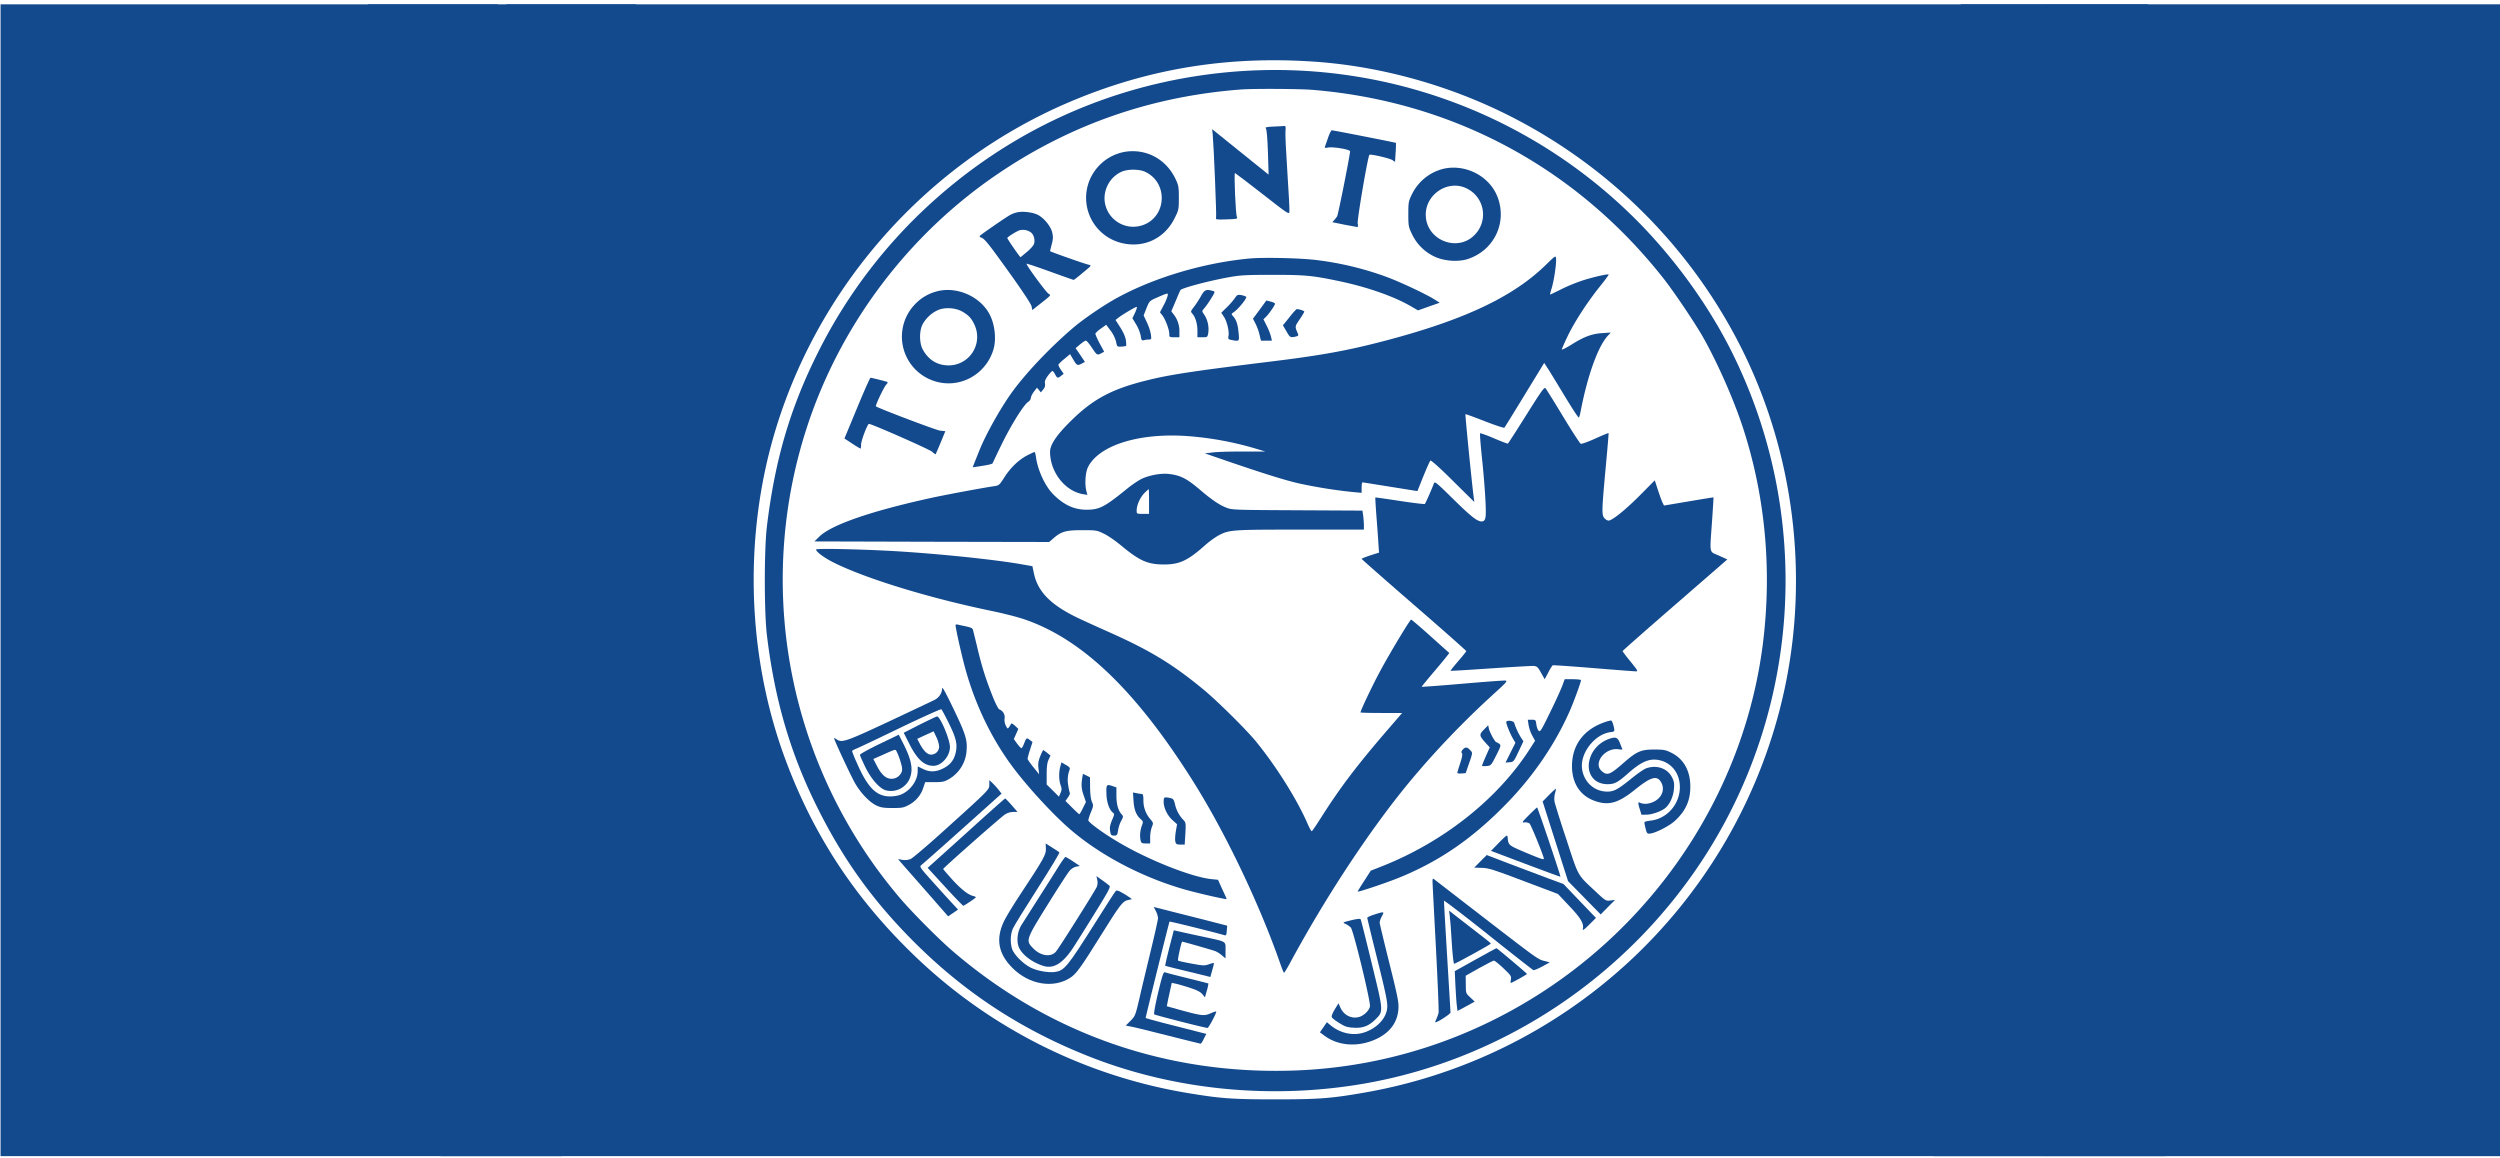 <svg id="Layer_1" data-name="Layer 1" xmlns="http://www.w3.org/2000/svg" viewBox="0 0 2222.5 1029.33" fill="#134a8e">
    <defs>
        
    </defs>
    <title>toronto-blue-jays1 (1)</title>
    <path d="M450,819.21v37.57c1.16-8.23,2.21-16.48,3.37-24.72C452.2,827.79,451,823.51,450,819.21Z"
        transform="translate(0.5 3.83)" />
    <path
        d="M455.8,675.48c0.13-1.49.27-3,.39-4.47a395.08,395.08,0,0,0,1.13-51.12C455.86,638.4,455.46,656.94,455.8,675.48Z"
        transform="translate(0.5 3.83)" />
    <path
        d="M458.84,880.44c0.34-5.82.47-11.66,0.43-17.5-2.2,15.43-4.9,30.85-9.27,45.66v19.22c0.78-2.51,1.54-5,2.25-7.57,0.7-13.19,4.4-25.85,6.46-38.9C458.76,881,458.79,880.74,458.84,880.44Z"
        transform="translate(0.5 3.83)" />
    <path
        d="M450.15,958c0.13,0.3.27,0.59,0.39,0.89a71,71,0,0,1,5.61,20.4,97.36,97.36,0,0,0-.15-11.67c-0.48-6.7-1.34-13.36-2.13-20Q452,952.78,450.15,958Z"
        transform="translate(0.5 3.83)" />
    <path
        d="M471.85,165.66c-6.21,10.78-10.49,22.65-13.64,34.75a66.94,66.94,0,0,0,2.58,7.09C468.1,195.24,470.56,180.26,471.85,165.66Z"
        transform="translate(0.5 3.83)" />
    <path
        d="M450,0V6.58c3.5,0.48,6.36,5.16,3.16,8.57-0.13.14-.24,0.29-0.36,0.44,4.78,6.58,8.83,13.7,10.65,21.7a5.22,5.22,0,0,1,0,2,4.14,4.14,0,0,1,1,1.32c3.87,8.27,5.12,17.61,2,26.35-1.85,5.2-9.76,4.51-9.82-1.33a60.62,60.62,0,0,0-1-10.68,66.24,66.24,0,0,0-4,5.94,4,4,0,0,1,2.85,3.41c1,5.71,1.91,11.46,2.92,17.18a38.52,38.52,0,0,1,1.87,9.61c0.68,3.11,1.43,6.19,2.31,9.24a127.5,127.5,0,0,1,4.9,13.46c1,3.38-2,6.1-4.92,6.34a236.6,236.6,0,0,1-.23,44.08,111.6,111.6,0,0,1,13.28-19.63c2.76-3.25,8.83-.65,8.54,3.54-1.76,24.85-3.12,52.31-19.46,72.53-2.11,2.61-6.3,1.47-7.85-1-0.46-.74-0.89-1.5-1.31-2.26-2,10.49-3.32,21.07-4.49,31.68v59c3.54,19.58,7.22,39.13,8.63,59a183.35,183.35,0,0,1-1.61,42c-1.74,11-4.37,21.82-7,32.63v95.11c3.71,11.29,7.59,22.51,10.4,34.09a260.5,260.5,0,0,1,6.53,42.23c2.1,28.28-.28,56.61-3.35,84.73-0.8,7.35-1.64,14.69-2.46,22l0,0.07a136.89,136.89,0,0,1,8.24,35.35c2,19.39-.38,38.27-3.16,57.27,0.07,0.82.15,1.64,0.22,2.46,1.21,14.18,2.35,28.48,2.66,42.78,0.15,1.3.29,2.6,0.4,3.91a86.74,86.74,0,0,1-.72,18.63c-0.31,5.61-.8,11.21-1.54,16.78a184,184,0,0,1-4.78,23.46,145.15,145.15,0,0,0,.74,21.44c1.22,11.75,3.28,23.47,3.12,35.32a83.36,83.36,0,0,1-9.39,37.17c-1.34,2.64-4.65,3-6.94,1.66V1024H1815V0H450ZM1581.4,628A463.54,463.54,0,0,1,1213,967.4c-30.2,5.3-40.9,6.1-80,6.1-38.1,0-48.7-.8-77.5-5.6A458.81,458.81,0,0,1,809.6,843c-50.4-49.2-86.4-104-111-169.3-32.6-86.2-38-185.2-15.1-275.8C718.6,259.7,818.3,143.2,949.7,87.1c70.3-30,141.5-41.6,219.8-36,61.2,4.4,124.6,22.8,179.6,52a465.33,465.33,0,0,1,190,186.4C1595.5,391.3,1611,514.7,1581.4,628Z"
        transform="translate(0.5 3.83)" />
    <path
        d="M450,570.79V612c2.26-1.28,5.5-.78,6.92,1.28a244.73,244.73,0,0,0-3.35-26.46C452.58,581.39,451.36,576.07,450,570.79Z"
        transform="translate(0.5 3.83)" />
    <path d="M450,41.38V46c0.57-.67,1.16-1.32,1.76-2A25.06,25.06,0,0,0,450,41.38Z" transform="translate(0.5 3.83)" />
    <path
        d="M1109.6,59c-103.1,5.5-198.8,44.3-276.1,112.1A452.77,452.77,0,0,0,727.2,308.5c-25,49.6-38.7,96-45.9,155.5-2.5,20.5-2.5,76.3,0,97,6.7,55.4,19.9,101.6,42.1,147.5,22.9,47.2,48.4,83.8,84.1,120.4,46.1,47.3,97.3,81.4,159,106,76.2,30.4,163.2,39,246.3,24.5,125.2-21.9,237.2-97.8,305.4-206.9,83.5-133.6,91.4-302.4,20.7-443.8-20-39.9-48.2-79.3-80.4-112.6A453.61,453.61,0,0,0,1109.6,59Zm56.1,17c124.5,10.1,233.9,68.5,311.7,166.5,9.6,12,28.5,40.1,36.1,53.4,13.2,23.4,27.9,56.8,36,82.1,19.7,61.3,25.4,126.7,17,192-15.9,122.5-85.9,234.5-190.4,304.5-67.4,45.1-144.4,70.2-224.3,73.3-114.3,4.4-220.2-32.5-306.3-106.9-12.1-10.5-35.6-34.1-46-46.4a436.84,436.84,0,0,1-82.8-418c29.6-91.2,90.1-171.7,169.8-225.7,65.1-44.2,137.1-69.1,216.5-75.1C1113.9,74.9,1154,75.1,1165.7,76Z"
        transform="translate(0.5 3.83)" />
    <path
        d="M1131.2,108.7c-5.9.3-7.2,0.6-6.3,1.7,0.7,0.8,1.4,9.4,1.8,21.2l0.6,19.8-2.4-1.9c-1.3-1.1-12.6-10.2-25.1-20.2L1077.1,111l0.5,4.8c1,10.9,3.5,72.2,3,73.9s0.2,1.8,9.4,1.5,9.9-.5,9.1-2.1c-1.1-2-2.7-39.1-1.7-39.1,0.3,0,11.3,8.4,24.4,18.6,22.5,17.6,23.7,18.4,24,15.9,0.2-1.5-.6-17.2-1.8-34.8s-2-34.3-1.7-37c0.4-4.3.2-4.7-1.7-4.5C1139.4,108.3,1135.2,108.6,1131.2,108.7Z"
        transform="translate(0.5 3.83)" />
    <path
        d="M1180.3,118.2c-1.2,3.5-2.5,7.1-2.8,8-0.6,1.5-.2,1.6,2.9,1.1,4.7-.7,18.6,1.6,19.3,3.3,0.4,1.2-10.4,55.9-11.5,57.9a24.15,24.15,0,0,1-2.4,3.1l-1.9,2.1,10.8,2.2c5.9,1.1,11.2,2.1,11.6,2.1s0.6-1.4.2-3c-0.7-3,9-59.7,10.4-61.2,0.9-.9,17.8,3,20.5,4.7l2.3,1.6,0.5-8.3a85.44,85.44,0,0,0,.3-8.6c-0.2-.3-55.6-11.2-57-11.2C1182.9,112,1181.5,114.8,1180.3,118.2Z"
        transform="translate(0.5 3.83)" />
    <path
        d="M1000.4,131a41.8,41.8,0,0,0-27.1,16.3,41.3,41.3,0,0,0,25.1,65.3c18.9,3.9,36.7-4.9,45.3-22.4,3.7-7.3,3.8-8,3.8-18.1,0-9.5-.3-11.2-2.8-16.5C1036.5,138,1019.2,128.4,1000.4,131Zm17.1,17.9c20.8,9.6,19.3,40.2-2.3,47.5a25.58,25.58,0,0,1-32.8-17.2c-3.5-11.8,2.7-25.2,14.1-30.3C1001.9,146.4,1012.2,146.4,1017.5,148.9Z"
        transform="translate(0.5 3.83)" />
    <path
        d="M1282,146.4a42.54,42.54,0,0,0-27.3,22.5c-3,6.2-3.2,7.2-3.2,17.6s0.2,11.4,3.2,17.7a41.77,41.77,0,0,0,20.1,20.1c8.5,4,20.9,4.9,29.4,2.2,23.4-7.6,35.3-32.1,26.7-55C1323.8,152.6,1301.9,141.4,1282,146.4Zm21.6,17.4a25.69,25.69,0,0,1,7.5,40.5c-15.2,16.9-44.1,5.5-44.1-17.3C1267,168.4,1287.4,155.5,1303.6,163.8Z"
        transform="translate(0.5 3.83)" />
    <path
        d="M904,184.9a24.88,24.88,0,0,0-6,2.1c-3.7,1.9-26.8,17.9-27.5,18.9-0.3.5,0.3,1.2,1.3,1.5,3,1,6.2,4.9,25.6,32,11.4,15.9,18.8,27.2,19.2,29.2l0.6,3.2,8.4-6.6c8.1-6.4,8.4-6.7,6.2-7.8s-20.5-26.1-19.7-26.8c0.2-.2,9.6,2.9,20.9,7s20.7,7.4,21,7.4,4.1-2.9,8.3-6.5c7.7-6.3,7.8-6.4,5-7-3.4-.7-34.3-11.6-34.3-12.1,0-.2.7-2.9,1.5-6.1,1.3-4.7,1.3-6.7.4-10.6-1.4-5.8-8.2-13.8-13.8-16C916.2,184.7,908.6,183.9,904,184.9Zm11.7,17.7c2.9,1.9,4.3,7.1,2.9,10.7-0.6,1.5-3.5,4.7-6.5,7.1l-5.4,4.5-1.7-2.2c-3.4-4.5-10-14.3-10-14.9,0-.9,8.1-6,10.9-6.9A12,12,0,0,1,915.7,202.6Z"
        transform="translate(0.5 3.83)" />
    <path
        d="M1373.5,231.9c-28.1,27.3-69.3,47.2-134.5,65-37.5,10.2-61,14.7-109.1,20.6-67.6,8.3-89.8,11.6-109.6,16.5-32.4,7.9-49.1,16.8-69.4,37-12.4,12.3-17.9,20.6-17.9,26.9,0.1,18,13.2,34.8,29.3,37.6l3.9,0.6-0.9-3.3c-1.6-6.5-.9-17,1.6-21.7,10.1-19.4,46-30.4,88.9-27.2a286.5,286.5,0,0,1,62.7,11.9l6,1.8h-20c-11-.1-23.1.3-27,0.8l-6.9.8,15.9,5.5c35.8,12.3,54.7,18.2,67.6,21.2a433.47,433.47,0,0,0,48.2,7.7l7.7,0.7v-4.7c0-2.5.3-4.6,0.8-4.6s11.5,1.8,24.7,3.9,24,3.9,24.1,3.8,2.4-6.1,5.3-13.2,5.7-13.4,6.2-13.9,8.4,6.4,20,18l19.1,18.9-0.6-4.5c-1.5-11.2-7.7-73.3-7.3-73.6,0.2-.2,7.9,2.6,17.1,6.2s17.1,6.2,17.5,5.8,8.6-13.7,18.1-29.3l17.3-28.3,4.4,6.8c2.4,3.8,9.1,14.9,15,24.6s11,17.5,11.4,17.2,1.2-3.2,1.8-6.6c6.1-31.2,15.3-56.8,24-66.2l2.6-2.8-7.5.5c-9.3.6-16.3,3.2-27.4,10.2-4.7,2.9-8.6,4.9-8.6,4.3s2.4-6.1,5.4-12.3c6.1-12.6,17.7-30.4,29-44.4,4.2-5.2,7.4-9.6,7.2-9.9-0.8-.7-15.6,2.7-24.6,5.8a151.38,151.38,0,0,0-17.9,7.5c-5,2.5-9.2,4.5-9.5,4.5s0.4-2.6,1.4-5.8c2-6.6,4.4-22.4,3.8-26.4C1382.5,223.2,1382.1,223.5,1373.5,231.9Z"
        transform="translate(0.5 3.83)" />
    <path
        d="M1110,226c-40.6,3.9-84,16.8-116.9,34.7-12,6.5-30.2,18.9-39.6,26.9-20,17.1-41,39.1-53.8,56.5-10.2,13.9-24,38.4-29.8,53.2-1.2,2.9-2.9,7.2-3.9,9.7l-1.8,4.6,8.6-1.3c4.8-.7,8.8-1.7,9-2.1s3.9-8.3,8.3-17.3c8.6-17.5,19.5-34.9,23.5-37.5a5.41,5.41,0,0,0,2.4-3.6c0-1.1,1.2-3.5,2.7-5.5l2.7-3.5,1.7,2.1,1.7,2.1,2.2-2.7a6,6,0,0,0,1.5-5.2c-0.4-1.9.3-3.8,2.6-6.9,1.7-2.3,3.5-4.2,4-4.2s1.5,1.3,2.4,3c1.8,3.5,2.5,3.6,5.4,1.2l2.2-1.7-2.6-3.8c-1.4-2-2.3-4.1-2-4.6a43,43,0,0,1,5.4-5l4.9-4.1,2.6,4.4c3.3,5.7,3.9,6,7.6,4.1l3-1.6-4.1-6.1-4.2-6.1,3.9-3.3c2.2-1.8,4.4-3.3,5.1-3.4s2.6,2.1,4.4,4.7c5.6,8.4,5.7,8.5,9.1,6.7l2.9-1.5-4.1-7.6c-2.2-4.2-3.9-8.1-3.7-8.7a24.85,24.85,0,0,1,5-4.4l4.6-3.3,4,5.3a28.48,28.48,0,0,1,4.8,9.8c0.9,4.5.9,4.5,4.8,4.3a19.92,19.92,0,0,0,4.2-.6,29.49,29.49,0,0,0-.3-5.1c-0.5-3.1-2.2-7-5-11.4l-4.2-6.6,3.1-2.4c4.2-3.1,14.6-9.2,15.7-9.2,0.5,0-.1,2.3-1.4,5.1l-2.4,5,3.4,5.6a34.75,34.75,0,0,1,4,10c0.6,3.9.9,4.4,2.8,3.9a21.26,21.26,0,0,1,4.5-.6c2.2,0,2.3-.2,1.7-4.8a44.28,44.28,0,0,0-3.6-10.6l-2.8-6,2.5-6.4c2.5-6.2,2.8-6.6,8.7-9.2,3.4-1.5,7.1-3.1,8.4-3.5,2.1-.6,2.2-0.4,1.6,2.2a50.3,50.3,0,0,1-3.7,8.4l-3,5.7,2.1,2.7c2.7,3.4,6.2,12.7,6.2,16.5,0,2.9.2,3,4.5,3h4.5v-4.9a24.07,24.07,0,0,0-4.7-14.9l-2.5-3.3,3.7-8.7c2-4.8,3.9-9.3,4.4-10.1,0.9-1.8,25.1-8.2,42.1-11.3,10.9-2,15.9-2.3,40-2.3,28.6,0,35.4.6,59,5.6,25.3,5.3,48.8,13.6,64.1,22.5l6,3.5,9.6-3.4,9.7-3.4-4.4-2.8c-8.1-5.1-32-16.3-43.8-20.5a278.17,278.17,0,0,0-60.2-14.5C1157.1,225.6,1123,224.8,1110,226Z"
        transform="translate(0.5 3.83)" />
    <path
        d="M830.9,255.6a40.7,40.7,0,0,0-18.2,11.3,41.46,41.46,0,0,0,19.7,68.7c21.4,5.7,43.6-6.9,50.2-28.5,2.8-9.1,1.4-22.3-3.2-31.2C870.8,259.2,848.9,250,830.9,255.6Zm24.3,17.7c5.7,3.3,8.2,6.2,10.8,12A25.35,25.35,0,0,1,842.5,321c-9.9-.1-17.8-5-22.8-14.4-3-5.7-3-16.5,0-22.1A29.31,29.31,0,0,1,833,272C839.2,269.1,849.1,269.7,855.2,273.3Z"
        transform="translate(0.5 3.83)" />
    <path
        d="M1067,259.7a84.29,84.29,0,0,1-6.3,9.6c-2.7,3.5-2.8,3.9-1.4,5.5,2.9,3.2,4.7,9,4.7,15.2v6h4.5c4.3,0,4.4-.1,5.1-3.5a24.2,24.2,0,0,0-3.2-16.1c-2.5-3.6-2.5-3.7-.6-5.8a76.35,76.35,0,0,0,6.1-8.6c4-6.4,4-6.5,1.8-7.2C1071.7,253.1,1070.3,253.7,1067,259.7Z"
        transform="translate(0.5 3.83)" />
    <path
        d="M1097.3,261.2a64.43,64.43,0,0,1-7.2,8.2l-4.9,4.8,2.3,3.5c2.7,3.9,5,13.3,4.1,17.3-0.4,2.5-.2,2.8,2.6,3.4,7.1,1.4,7.2,1.4,6.4-6.4-0.7-7.5-1.9-11.3-4.8-14.6-1.8-2.1-1.8-2.1.5-3.7,3.9-2.5,12.1-12.7,11.1-13.7a15.31,15.31,0,0,0-4.4-1.5C1099.9,258,1099.3,258.2,1097.3,261.2Z"
        transform="translate(0.5 3.83)" />
    <path
        d="M1119.4,271.4l-6,8.1,2.3,4.5a46.77,46.77,0,0,1,3.5,9.7l1.3,5.3h9.7l-0.7-3.3a52,52,0,0,0-3.7-9.5l-3.1-6.2,2.1-2c2.6-2.4,8.2-10.5,8.2-11.8,0-.5-1.7-1.4-3.8-1.9l-3.9-1Z"
        transform="translate(0.5 3.83)" />
    <path
        d="M1145.8,278.2l-5.8,7.2,2.7,4.6c3.6,6.2,3.7,6.3,7.8,5.6,2.9-.6,3.5-1.1,3-2.4-3-7-3-6.5,1.3-13,2.3-3.3,4.2-6.5,4.2-7,0-.8-4.8-2.3-6.9-2.2A66.82,66.82,0,0,0,1145.8,278.2Z"
        transform="translate(0.5 3.83)" />
    <path
        d="M761.4,359l-11.2,27,6.9,4.5a80.71,80.71,0,0,0,7.4,4.5c0.3,0,.5-1.6.5-3.5,0-3.6,5.7-18.5,7-18.5,2.5,0,54,22.7,56.2,24.8,1.5,1.4,2.9,2.4,3.1,2.1s2.2-4.9,4.5-10.4l4.1-10-4.7-.5c-3.5-.4-54.7-19.8-57-21.6-0.8-.5,7-16.9,9-19.1,1.6-1.7,1.8-2.4.7-2.7-2.3-.8-13.6-3.6-14.5-3.6C772.9,332,767.5,344.2,761.4,359Z"
        transform="translate(0.5 3.83)" />
    <path
        d="M1356.5,364.9c-8.7,13.9-16.1,25.4-16.5,25.6s-5.9-1.9-12.4-4.7-12-4.7-12.3-4.4,0.4,9.9,1.6,21.3c2.5,23.7,4,47.1,3.3,52.5-0.3,2.5-1,3.9-2.2,4.3-4,1.3-9.4-2.8-26-19.1s-17-16.6-17.9-14.1c-2.3,6.1-7.3,17.2-7.9,17.9-0.4.3-10.4-.9-22.2-2.7s-21.6-3.2-21.8-3.1,0.4,9.8,1.3,21.2,1.6,22.4,1.7,24.3l0.3,3.5-7.8,2.5c-4.2,1.4-7.7,2.8-7.7,3.1s20.9,18.7,46.5,40.9S1303,574.6,1303,575s-3.2,4.4-7.1,8.9-7,8.4-6.8,8.6,16.2-.8,35.4-2.1,36.5-2.3,38.4-2.2c3,0.3,3.8,1,6.6,6.1l3.2,5.7,3.2-5.9a40.18,40.18,0,0,1,3.9-6.5c0.4-.2,16.7.9,36.2,2.5s36.5,2.9,37.8,2.9c2.1,0,1.5-1-4.7-8.6-3.9-4.8-7.1-9-7.1-9.4s21-18.9,46.6-41.1l46.5-40.4-7.5-3.4c-8.9-4-8.2-.5-6.1-30.5,0.8-11.5,1.4-21,1.3-21.2s-10.1,1.5-22.1,3.5l-21.9,3.7-1.3-2.6c-0.7-1.4-2.5-6.4-4.1-11.2l-2.8-8.6L1456.9,437c-12.9,12.9-24.3,22-27.5,22a6.52,6.52,0,0,1-3.4-2c-2.7-2.7-2.6-6.4.9-44.5,1.6-17.1,2.8-31.1,2.6-31.3s-5.5,2-11.9,4.9-12.1,4.9-12.8,4.6-7.7-11-15.5-23.9-14.8-24.1-15.6-25.2C1372.5,339.9,1370.9,342,1356.5,364.9Z"
        transform="translate(0.5 3.83)" />
    <path
        d="M913.1,400.8c-7.6,3.8-15.2,11-20.7,19.7-4.5,7-4.8,7.3-9.3,7.9-9.5,1.4-44.1,7.8-57.1,10.7-53.4,11.8-87.7,23.8-98.2,34.2l-4.3,4.2,104.4,0.3L932.2,478l3.6-3.1c7-6.2,11.2-7.4,25.7-7.4,12.6,0,13.2.1,19.5,3.2,3.6,1.7,10.6,6.6,15.5,10.7,16,13.3,23.4,16.6,37.7,16.6,13.6,0,21-3.3,35.7-16.3a82.3,82.3,0,0,1,12.1-9.1c10.1-5.5,11.6-5.6,73.2-5.6H1212v-3.9c0-2.1-.3-5.9-0.6-8.4l-0.7-4.6-58.1-.3c-56.8-.3-58.2-0.3-63.3-2.5-5.9-2.3-12.8-7.1-21.8-14.7-12.9-11.1-18.4-13.9-29.1-15.1-7.4-.8-18.6,1.4-25.4,5.1a98.39,98.39,0,0,0-12.2,8.6c-19.5,15.8-24,18.1-35.3,18.1-11.1,0-20.2-4.2-29.7-13.7-7.1-7.1-13.7-21.3-15.3-32.9-0.3-2.6-.9-4.7-1.3-4.7S916.1,399.3,913.1,400.8ZM1021,442v11h-5.5c-5.4,0-5.5-.1-5.5-2.9,0-4.8,2.9-11.4,6.7-15.4a47.66,47.66,0,0,1,4-3.7C1020.9,431,1021,435.9,1021,442Z"
        transform="translate(0.5 3.83)" />
    <path
        d="M725,484.7c0,2,7.1,7.3,15.3,11.4,28.5,14.4,86.2,32,141.7,43.4,9.6,2,22.2,5.2,28,7.2,51.9,17.6,100.2,64.2,151.3,145.9,28.2,45.1,58.1,107.9,76.3,160.1,1.6,4.6,3.1,8.3,3.4,8.3s2.3-3.3,4.5-7.2c31.8-59.1,71.1-118.9,106.7-162.1a783.6,783.6,0,0,1,75.2-78.6c11-10,12.5-11.6,10.5-11.9-1.3-.2-18.6,1.1-38.3,2.8s-36.1,2.9-36.2,2.7,5.4-6.9,12.3-15,12.4-15,12.2-15.1-7.8-6.9-16.8-15S1254.4,547,1254,547c-1,0-18.8,29.5-27.6,45.9-7,13-17.4,34.9-17.4,36.6,0,0.3,8.3.5,18.5,0.5H1246l-13.1,15.2c-27.2,31.6-41.4,50.3-58.2,76.6-4.5,7.1-8.5,13.1-9,13.3s-2.2-3-4-7.2c-9.3-21.2-27.2-49.8-45.1-71.9-8.1-10.1-33.7-35.5-46.1-45.9-27.9-23.2-48.5-35.8-86.5-52.6-9.6-4.3-21.5-9.7-26.5-12.1-24-11.5-35.6-23.4-38.9-39.8l-1.3-6.1-9.8-1.7c-24.5-4.3-74.8-9.5-114.9-11.8C761.8,484.3,725,483.6,725,484.7Z"
        transform="translate(0.5 3.83)" />
    <path
        d="M849,551.9c0,3,5.7,28.2,9.1,40.3,8.8,31.2,22.9,60.4,41.1,85,13.6,18.4,37.1,43.9,52.8,57.2,26.9,22.8,63.7,42,101,52.6,11.6,3.3,37,9.1,37,8.4,0-.2-1.7-4.1-3.9-8.7l-3.8-8.4-5.9-.6c-18.2-1.9-58.1-17.9-84.4-33.9-13-7.8-25-16.7-25-18.5a40.19,40.19,0,0,1,2.4-7.2c2.2-5.4,2.2-6,.8-9.2-1-2.2-1.5-6.7-1.6-12.6l-0.1-9.1-3.1-1.6-3.2-1.5-0.6,3.7c-1,6.2-.7,10,1.4,15.8l1.9,5.6-2.7,5.4c-1.4,3-2.9,5.4-3.2,5.4s-3.2-2.7-6.4-5.9l-5.9-5.9,2.2-3.1c1.2-1.7,2-3.5,1.7-3.9a40.1,40.1,0,0,1-1.4-6.7,25.39,25.39,0,0,1,1.2-14.1c0.5-1.6-.1-2.4-3.3-4.2l-4-2.3-1,3.8c-1.4,5.1-1.3,12,.3,16.5,1.1,3,1.1,4.2-.1,6.9l-1.4,3.3-5.4-5.4-5.5-5.4v-9.3c0-6.6.5-10.2,1.7-12.8l1.7-3.6-2.9-2.4A34,34,0,0,0,927,663c-0.3,0-1.5,2.4-2.7,5.4-1.7,4.3-2.1,6.6-1.6,10.8l0.6,5.3-5.2-6.4c-2.8-3.5-5.1-6.8-5.1-7.4a67.4,67.4,0,0,1,2.2-8l2.2-6.9L915,654c-2.9-2.2-3-2.1-5.1,3.2-0.8,2.2-1.9,4-2.3,4.1s-2.1-1.7-3.8-3.9l-3-4.2,2-4.5,2-4.5-3-2.9c-1.8-1.6-3.2-2.3-3.5-1.7a16.2,16.2,0,0,1-1.7,2.9c-1.3,1.8-1.4,1.7-2.9-1.2a10.94,10.94,0,0,1-1.1-6.4,7.53,7.53,0,0,0-4.7-8.1c-1-.4-3.8-6-6.7-13.5-5.9-15.1-9-25.1-13.2-42.8-1.7-7.2-3.4-13.8-3.6-14.7-0.3-1.1-2.4-2-6.2-2.8-3.1-.6-6.5-1.4-7.4-1.6S849,551.3,849,551.9Z"
        transform="translate(0.5 3.83)" />
    <path
        d="M1388.6,605.2c-1,2.9-5.8,13.6-10.8,23.7-8,16.5-9.1,18.3-10.4,16.9-0.9-.8-1.8-3.4-2.1-5.7-0.5-3.9-.7-4.1-4.1-4.1h-3.5l0.7,4.6a33.77,33.77,0,0,0,3.2,9.4l2.6,4.7-3.8,5.9c-28.4,45.1-77.1,83.9-132.6,105.8l-9.7,3.8-5.9,9.2c-3.3,5-5.8,9.2-5.7,9.4,0.5,0.6,26.1-8,36.6-12.3,36.9-15,66.8-35.8,97.5-67.8,23-23.9,42-52.1,54.6-80.9,3.8-8.8,9.8-25.2,9.8-27,0-.4-3.3-0.8-7.3-0.8h-7.2Z"
        transform="translate(0.5 3.83)" />
    <path
        d="M837,608.4c0,4-2.8,8.1-6.9,10.1-2,1-20.2,9.6-40.6,19.2-38.3,17.9-41.6,19-46.3,15.7-1.2-.8-2.2-1.3-2.2-1,0,1.6,15.4,34.6,18.9,40.5,5.1,8.7,12.9,16.7,19,19.5,3.7,1.7,6.5,2.1,14.1,2.1,8.7,0,10-.3,14.9-3a26.19,26.19,0,0,0,12.5-15.3l1.6-4.7h8.2c7.2,0,8.9-.4,12.9-2.7a31.58,31.58,0,0,0,15.7-25.4c0.8-10.1-1-15.3-14.7-43.4C839,609.7,837,606.3,837,608.4Zm6,30.7c6.6,13.3,7.8,18.8,6.1,26.2-1.5,6.7-4.9,10.9-11.3,14.1s-12,3.3-17.9.3l-4.5-2.2-0.1,4.5c-0.1,8.2-6.5,17.1-14.8,20.5-2.1,1-6.5,1.7-9.6,1.7-12.4,0-20.2-7.9-30-30.6a87.68,87.68,0,0,1-3.9-9.7c0-.4,1.7-1.4,3.8-2.2s19.7-9.2,39.2-18.6,35.8-16.7,36.3-16.4S839.8,632.6,843,639.1Z"
        transform="translate(0.5 3.83)" />
    <path
        d="M817.2,640.3l-14.3,7.3,4.5,8.9c7.3,14.7,13.6,20.5,21.9,20.5,7.2,0,14.7-8.5,14.7-16.7,0-6.7-8.7-27.4-11.5-27.2C832,633.1,825.1,636.4,817.2,640.3Zm17.2,19.6A7.14,7.14,0,0,1,827,667c-3.1,0-6.8-3.7-10.1-10.2l-2-3.8,7.3-3.4,7.3-3.3,2.4,5.1A24,24,0,0,1,834.4,659.9Z"
        transform="translate(0.5 3.83)" />
    <path
        d="M781.3,657.6c-9.5,4.6-17.3,8.9-17.3,9.6s2.1,5.4,4.6,10.6c5.3,10.9,12.8,19.4,18.5,21a18.16,18.16,0,0,0,20.9-10c3.7-8.6,2-17.3-6.7-34l-2.8-5.5ZM800,673.1c1.5,4.7,1.8,7.2,1.2,9a9.67,9.67,0,0,1-9.2,6.4c-4.9,0-9-3.7-13.1-11.8l-3-5.8,7.3-3.2c13.2-5.9,12.2-5.7,13.5-3.3A54.15,54.15,0,0,1,800,673.1Z"
        transform="translate(0.5 3.83)" />
    <path
        d="M1425.2,638.5c-18.2,6.6-28.2,20.4-28.2,38.8,0,14.9,7,25.9,19.5,30.6,12.7,4.8,21.4,2.5,36.6-9.8,14.4-11.6,19.8-13,23.4-6,4.1,7.9-1.8,16.8-12.2,18.5a13.08,13.08,0,0,1-6.2-.5c-2.6-1.4-2.7-.6-0.7,5.9l1.4,4.5,4.9-.1c5.1-.2,13.3-3.2,16.6-6.2,3.9-3.5,6.7-9.9,7.3-16.3,0.5-5.4.2-7.1-1.8-10.9-4-7.8-13.6-11.1-22.8-7.8-1.9.6-8.1,4.9-13.8,9.6-12.3,9.9-15.7,11.6-22.9,11-11.7-1-20.6-11.1-20.5-23.3,0.1-10.5,8.2-22.4,18.4-27.3a24.14,24.14,0,0,1,7.2-2.2c1.4,0,2.8-.5,3.1-1,0.6-1-1.2-7.9-2.4-9.2C1431.8,636.5,1428.7,637.2,1425.2,638.5Z"
        transform="translate(0.5 3.83)" />
    <path
        d="M1338.6,637.8c-0.6.9,3.3,10.6,6.1,15.3l2,3.4-4.4,8.8-4.4,8.8,3.7-.3c3.5-.3,3.7-0.6,7.9-9.5l4.3-9.1-2.2-3.4a61.36,61.36,0,0,1-6-13.1C1345,637,1339.6,636.2,1338.6,637.8Z"
        transform="translate(0.5 3.83)" />
    <path
        d="M1318.7,644.8c-4.4,4.5-4.3,5.3,1.8,12.1l3.4,3.7-3.5,7.9c-1.9,4.3-3.4,8.1-3.4,8.4s1.8,0.5,4,.3c4-.4,4.1-0.5,8.6-9.4,4.3-8.5,4.4-9.1,2.7-10.4a8.24,8.24,0,0,0-2.5-1.4c-1.2,0-6-8.9-6.7-12.1l-0.6-3Z"
        transform="translate(0.5 3.83)" />
    <path
        d="M1429.3,653.3a27.53,27.53,0,0,0-14.6,12.8c-7,13.9-.4,27.1,13.6,27.2,6.4,0.1,9.2-1.4,18.2-9.3,12.9-11.5,20.4-14.3,29.9-11.6,10.8,3.2,17.4,13.5,16.4,26-1.2,14.1-12.1,25.7-25.9,27.3-2.7.3-5.1,0.9-5.4,1.3s0.2,2.8.9,5.6c1.2,4.6,1.4,4.9,4.2,4.6,5-.6,17-6.8,21.9-11.3,9.7-9,13.8-18.1,13.7-30.8-0.1-13.9-6-24.4-17-29.8-5-2.5-6.8-2.8-15.2-2.8-11.8,0-15.5,1.7-27.3,12-12,10.5-14.4,11.4-19.2,7.2-8.2-7,3-21.3,15.1-19.4,1.9,0.3,3.4.3,3.2-.1s-1.1-2.8-2.2-5.5C1437.5,651.5,1435.8,650.9,1429.3,653.3Z"
        transform="translate(0.5 3.83)" />
    <path
        d="M1300.1,662.3c-1.5,1.7-1.8,2.6-1,3.4s0.4,3.2-1.5,9c-1.4,4.3-2.6,8.2-2.6,8.6s1.7,0.7,3.8.5l3.7-.3,3.1-9c3-8.4,3.1-9.1,1.5-10.8C1304.1,660.2,1302.4,659.9,1300.1,662.3Z"
        transform="translate(0.5 3.83)" />
    <path
        d="M879,693.5c0,4.7.7,4-39,39.9-15.1,13.7-29.1,25.6-30.9,26.4a14.19,14.19,0,0,1-7.4.8l-3.9-.7,6.8,7.8c3.8,4.3,13.9,15.8,22.4,25.5l15.4,17.6,4.4-3,4.4-3-3.4-3.7c-1.9-2-9.7-10.5-17.3-19-13.6-15.1-13.8-15.4-11.8-17,1.2-.9,17.7-15.5,36.7-32.5l34.5-30.9-2.8-3.6a67.65,67.65,0,0,0-5.5-6l-2.6-2.4v3.8Z"
        transform="translate(0.5 3.83)" />
    <path
        d="M983.3,695.6c-0.3.8-.3,4.5-0.1,8.2,0.5,6.7,2.8,12.7,5.7,14.8,1.4,1.1,1.3,1.6-.1,5-2.6,6.1-3,8.3-2.3,12,0.5,2.9,1,3.4,3.4,3.4,2.7,0,2.9-.4,3.6-4.8a27.71,27.71,0,0,1,2.8-8.4c1.9-3.5,1.9-3.9.4-5.6-3.1-3.4-4.7-9-4.7-16.6v-7.4l-3.1-1.1C984.7,693.7,984,693.7,983.3,695.6Z"
        transform="translate(0.5 3.83)" />
    <path
        d="M1376.6,702.9l-5.7,5.8,11.3,35.4,11.3,35.4,14.5,14.8,14.5,14.8,6.4-6.5,6.4-6.4-4.1.5c-4,.5-4.3.4-12.9-7.7-16.9-15.8-15.1-12.6-26.2-46.4-5.5-16.5-10.2-31.7-10.6-33.7a19.21,19.21,0,0,1,.4-7.5,15.76,15.76,0,0,0,.8-4.1C1382.5,697.2,1379.8,699.7,1376.6,702.9Z"
        transform="translate(0.5 3.83)" />
    <path
        d="M1007.2,708.1c0.5,7.9,2.4,12.8,6.4,16.3,2.3,2,2.3,2.3.9,6.1-1.5,4.2-1.9,9.5-.9,13.2,0.5,1.9,1.3,2.3,4.5,2.3h3.9v-5.5a28.78,28.78,0,0,1,1.5-9.1c1.4-3.5,1.4-3.7-1.2-6.8a25.15,25.15,0,0,1-6.3-16.9c0-4.2-.4-5.7-1.4-5.7a30.35,30.35,0,0,1-4.6-.7l-3.3-.6Z"
        transform="translate(0.5 3.83)" />
    <path
        d="M1034,709c0,5.4,3.3,12.2,8,16.4l3.9,3.5-1.1,6.4c-0.6,3.6-.8,7.7-0.4,9.1,0.5,2.2,1.2,2.6,4.5,2.6h3.8l0.6-9.8c0.5-9.6.5-9.7-2.3-12.7a28.81,28.81,0,0,1-7-13.7c-1-3.9-1.6-4.7-4.2-5.2C1034.4,704.5,1034,704.7,1034,709Z"
        transform="translate(0.5 3.83)" />
    <path
        d="M858.4,736.9l-34.2,30.8,15.5,16.9c8.5,9.3,15.8,16.8,16.2,16.8,1.3-.4,11.1-6.9,11.1-7.5,0-.4-1.2-1-2.7-1.3-4.4-1.2-10.5-6-18.6-14.9-4.2-4.7-7.7-8.7-7.7-9,0-.9,50.5-45.5,54.7-48.3a14.15,14.15,0,0,1,7.5-2.4h3.9l-5.2-6c-2.9-3.3-5.5-6-5.8-6S877.1,719.9,858.4,736.9Z"
        transform="translate(0.5 3.83)" />
    <path
        d="M1358.7,720.8c-6.2,6.3-6.6,6.8-4,6.5a7.18,7.18,0,0,1,4.5.9c1.3,1,12.8,29.3,12.8,31.4,0,1.1-3.6-.2-16.7-5.7-15-6.4-14.8-6.3-15.5-13.2-0.3-2.7-.5-2.6-7.6,4.5l-7.2,7.4,30.7,11.6c17,6.4,30.9,11.5,31,11.4,0.5-.4-20.2-61.6-20.7-61.6C1365.7,714,1362.4,717.1,1358.7,720.8Z"
        transform="translate(0.5 3.83)" />
    <path
        d="M929.3,750.7c0.2,5.3-1.7,8.7-24,42.5-5.7,8.6-11.7,18.6-13.4,22.2-7.3,15.6-4.9,28.7,7.6,41.2,14.8,15,36.6,18.6,51.6,8.7,5.3-3.5,9.3-9,27.3-37.9,16.3-26.2,19.2-30.1,23.5-31,1.4-.3,3-0.7,3.6-0.8s-2.2-2.1-6-4.4c-5.5-3.2-7.2-3.9-8.1-2.9-0.7.6-8.7,13.1-17.9,27.7-25.4,40.2-27.8,43.2-36.5,44.3-5.8.7-15.7-1.1-21.2-3.9-7-3.5-15.3-12-16.7-17-1.6-5.9-1.3-12.7.8-17.6,1-2.4,10.9-18.4,22-35.7s19.8-31.7,19.4-32.2-3.4-2.3-6.5-4.3l-5.7-3.6Z"
        transform="translate(0.5 3.83)" />
    <path
        d="M1315.6,761.9l-5.5,5.6,6.7,0.2c5.9,0.1,10.2,1.4,37.2,11.7l30.5,11.5,10.2,10.8c10.4,10.9,13.2,15.8,11.9,20.6-0.3,1.4,1.7-.1,5.6-4l6.1-6.1-14.4-15-14.4-15.1-13.5-5-34.2-12.9-20.6-7.9Z"
        transform="translate(0.5 3.83)" />
    <path
        d="M941.2,765.5c-2.6,4.2-10.5,16.7-17.6,27.8s-14.2,22.4-15.9,25c-3.5,5.5-4.6,13.4-2.8,19,2.3,7,11.9,14.5,22.6,17.7,8.6,2.5,16.6-2.3,25.5-15.5,2.5-3.8,11.3-17.7,19.4-30.9,12.2-19.6,14.6-24,13.4-25-0.7-.7-3.6-2.9-6.4-4.9l-5.2-3.7,0.8,3.4a11.21,11.21,0,0,1-.5,6.3c-1.4,3.3-33.8,54.8-36.3,57.5-4.4,5.1-13.4,3.9-19.9-2.7-7.2-7.2-7.1-7.5,12.8-39.5,9.4-15.1,18.2-28.7,19.6-30.1a12.08,12.08,0,0,1,5.6-3.3l3.2-.6-6-4c-3.3-2.2-6.4-4-6.8-4S943.8,761.4,941.2,765.5Z"
        transform="translate(0.5 3.83)" />
    <path
        d="M1273,779.6c0,1.6,1.4,27.9,3,58.4s2.7,56.8,2.4,58.5a38.53,38.53,0,0,1-2,5.7c-0.8,1.6-1.2,2.8-.8,2.8,2,0,13.4-7.4,13.4-8.7,0-.9-1.4-23.4-3-50.1s-2.9-48.9-2.8-49.3,17.9,13.1,39.3,30.2,39.5,31.2,40.1,31.5,4.2-1.2,7.9-3.2l6.8-3.7-4.7-1.2c-6-1.5-5.8-1.4-55.6-39.8-22.8-17.6-42.1-32.5-42.7-33C1273.3,777,1273,777.5,1273,779.6Z"
        transform="translate(0.5 3.83)" />
    <path
        d="M1027.1,806.2a18.13,18.13,0,0,1,1.9,6.1c0,1.4-2.9,14.3-6.4,28.8s-8.1,33.6-10.1,42.4c-3.6,15.5-3.9,16.1-8,20.2l-4.2,4.2,5.6,1.1c3.1,0.6,17.9,4.3,33,8.1s27.6,6.9,28,6.9,1.7-2,2.8-4.4l2.2-4.3-27-6.9c-14.8-3.7-26.9-7-26.9-7.3,0-1.2,20.8-85.2,21.2-85.6s42.1,10,48.9,12.1c1.4,0.4,1.8-.4,2-4l0.4-4.5-14-3.6c-7.7-2-22.4-5.7-32.7-8.3l-18.6-4.7Z"
        transform="translate(0.5 3.83)" />
    <path
        d="M1288.3,810.1c0.4,2.4,1.2,13.1,1.8,23.6s1.6,19.3,2.1,19.3c1.2,0,32.8-17.4,32.7-18,0-.3-5-4.4-11.2-9.1s-14.5-11.3-18.6-14.4l-7.4-5.8Z"
        transform="translate(0.5 3.83)" />
    <path
        d="M1221.3,809.2c-3.5,1.1-6.3,2.4-6.3,2.9s3.1,13.4,6.9,28.7c10.2,40.8,11.5,47.2,10.7,52.5-1.4,9.3-10.3,17.9-21.6,21.1-9.4,2.7-20.6,0-28.8-6.9l-3.1-2.6-3.1,4.5-3.1,4.5,4.3,3.2c12.4,9,29.6,10.1,45.3,3,12.5-5.7,19.4-14.9,20.2-27,0.4-5.8-.6-10.8-8.1-40.9-4.7-18.8-8.6-35-8.6-36a17.75,17.75,0,0,1,2-5.5C1230.3,806.4,1230.1,806.4,1221.3,809.2Z"
        transform="translate(0.5 3.83)" />
    <path
        d="M1200.6,814.3c-7.6,1.9-7.8,2-5,3.2a18.56,18.56,0,0,1,4.8,3.3c2.4,2.8,17.8,66.4,17,70.1s-5.1,7.8-9.1,9.2c-6.9,2.2-14.1-1.2-17.2-8.2l-1.7-3.8-3.4,5.6c-2.3,3.9-3,6-2.4,7,0.5,0.8,3.5,3.1,6.8,5.1,4.9,3.1,6.9,3.7,12.7,4,8,0.5,13.4-1.6,19.3-7.5,7.1-7.1,7.1-6.5-3.4-49.6-5.1-21-9.5-38.7-9.9-39.3S1206,813,1200.6,814.3Z"
        transform="translate(0.5 3.83)" />
    <path
        d="M1042.1,826.8c-3.4,12.8-7,27.7-6.7,27.9,0.1,0.2,9.2,2.5,20.2,5.1l19.9,4.9,1.7-6.1c1-3.3,1.6-6.1,1.4-6.3s-2.1.3-4.4,1.1c-3.8,1.4-5.2,1.3-15.4-.6-6.2-1.1-11.6-2.3-12-2.7-0.6-.5,2.6-15.2,3.6-16.8,0.2-.2,26.8,7.4,29.7,8.5a24.67,24.67,0,0,1,5.7,3.7l3.2,2.7v-7.1c0-8.5,1.6-7.5-19.5-12.1-8.2-1.7-17.6-3.8-20.7-4.5l-5.8-1.3Z"
        transform="translate(0.5 3.83)" />
    <path
        d="M1311.1,849.3l-18.3,10.2,0.6,13.5c0.4,7.4.9,15.4,1.3,17.7l0.5,4.2,7.7-4.1,7.6-4.2-3.9-3.7c-4-3.6-4-3.7-4-11.5l-0.1-7.8,12-6.8c6.6-3.6,12.5-6.7,13.1-6.7s4.4,3,8.4,6.8c6.7,6.3,7.2,7.1,6.7,10-0.4,1.7-.4,3.1-0.1,3.1,1,0,14.4-7.5,14.4-8s-26.7-23-27.2-22.9C1329.6,839.1,1321.2,843.7,1311.1,849.3Z"
        transform="translate(0.5 3.83)" />
    <path
        d="M1029.1,878.5c-2.6,11-4,18.9-3.5,19.4,0.8,0.8,45.2,12.1,47.4,12.1,1,0,8.4-13.9,7.7-14.6-0.2-.2-2.5.5-5.2,1.7-5.5,2.4-7.6,2.2-27.3-3.2l-11.4-3.2,0.6-3.1c0.3-1.7,1.3-6.4,2.2-10.4l1.6-7.3,3.2,0.7c1.7,0.3,7.2,1.9,12.3,3.5,6.7,2.2,9.8,3.7,11.6,5.8l2.4,2.9,1.7-6a41.88,41.88,0,0,0,1.4-6.3c-0.2-.1-8.6-2.3-18.8-4.8s-19.3-4.9-20-5.2C1033.8,860.1,1032.6,863.9,1029.1,878.5Z"
        transform="translate(0.5 3.83)" />
    <path class="cls-1" d="M2222,0h0Z" transform="translate(0.5 3.83)" />
    <path
        d="M446,284.77c1.21,7.79,2.59,15.56,4,23.32v-59c-0.87,7.88-1.64,15.78-2.43,23.67C447.16,276.77,446.63,280.78,446,284.77Z"
        transform="translate(0.5 3.83)" />
    <path
        d="M416.52,753.67c-2.29,18.11-4.86,36.2-6.38,54.4-3,35.75-1,71.93,14.77,104.77q0.66,1.38,1.36,2.74c2.32-17.77,5.58-35.42,7.95-53.19,3.73-28,3.14-56.14,1.72-84.34C433.35,727,425.12,676.21,427.78,625c1.8-34.62,6.32-69.34,7-104-1-3.92-1.84-7.87-2.45-11.88-1.81-11.87-1.24-23.59.49-35.22-1.42-12-3.68-23.9-4.32-36a334.08,334.08,0,0,1,.41-37.42c1.34-22.53,4.31-45,5-67.59-11.71,36.14-28.7,74.26-26.59,113,3.74-1.62,7.66-2.87,11.22-5,2.5-1.53,6.86-.23,7.34,3,6.43,42.52-.72,85.36-2.55,127.95-0.85,19.86.26,39.7,0.29,59.56q0,31-1.74,61.93C420.78,713.42,419.06,733.58,416.52,753.67Z"
        transform="translate(0.5 3.83)" />
    <path
        d="M450,856.78V819.21a146.38,146.38,0,0,1-3.15-16.46,414.11,414.11,0,0,1-4,69.25c-2.29,15.62-5.06,31.18-7,46.84,5.21-13.65,8.49-28.1,11.06-42.44C448.09,869.88,449.08,863.34,450,856.78Z"
        transform="translate(0.5 3.83)" />
    <path
        d="M427.57,184.56c0.73,7.26,2,14.91,4.95,21.69,5.15-2.7,8.87-7.3,11.57-12.73q0.59-2.95,1.22-5.89a232.1,232.1,0,0,1-2-23.21c-0.71-16.08-.65-34.55,5.24-50.11-0.09-.84-0.18-1.68-0.27-2.52a3.87,3.87,0,0,1-1.47-1.66c-3.66-8.06-3.59-16.27-2-24.85a4,4,0,0,1,1.39-2.37c0-1.27-.06-2.53-0.07-3.8a4.42,4.42,0,0,1,.46-2c-0.29-1.66-.58-3.33-0.87-5l-0.33.71c-10.54,23.32-15.71,49.67-17.79,75.07A201.44,201.44,0,0,0,427.57,184.56Z"
        transform="translate(0.5 3.83)" />
    <path
        d="M448.24,531.45q0.87,2.71,1.76,5.41V441.75c-0.85,3.49-1.71,7-2.54,10.47-1.7,7.16-3.46,14.44-4.71,21.78,0.81,7.14,1.5,14.3,1.81,21.51,0.35,8.1.41,16.18,0.27,24.26C445.84,523.69,447,527.58,448.24,531.45Z"
        transform="translate(0.5 3.83)" />
    <path
        d="M439.26,443.49c1.27-5.16,2.56-10.3,3.76-15.44,3.24-13.87,6-27.92,6.2-42.21,0.21-15.23-1.38-30.43-3.68-45.46-0.48-3.1-1-6.2-1.51-9.3-0.18,4.89-.42,9.77-0.75,14.65-1.72,25.27-4.91,50.46-5.09,75.81C438.13,428.91,438.58,436.22,439.26,443.49Z"
        transform="translate(0.5 3.83)" />
    <path
        d="M443.62,35.84c-7.21-3.7-15.86-1.23-23,2.59-5.67,3-10.72-5.59-5-8.63,7.49-4,16-6.5,24-5.46a23.15,23.15,0,0,1,6.49-16.25A4.41,4.41,0,0,1,450,6.58V0L432.22,12.79C438.6,4.65,442.12,0,442.12,0H0V1024H450v-7.75a4.82,4.82,0,0,1-1.69-1.66c-5.24-8.8-2.7-18.26-2.07-27.84A44.51,44.51,0,0,0,445,973.4c-1.2,4-2.26,8-3.09,12.08-1,5-3.23,14.24.78,18.55,4.38,4.71-2.68,11.79-7.07,7.07-5.87-6.32-5.37-15.57-4.19-23.52,1.48-10,4.63-19.68,8-29.17l-0.34-.71c-1.83-3.7-3.87-7.29-6-10.84l-0.14.23c-2.55,4-9.53,2.66-9.32-2.52,0.16-4,.43-7.9.76-11.83l-0.07-.11a173.16,173.16,0,0,1-13.78-28c-12.89-33.51-13.16-69.6-9.64-104.86,1.83-18.32,4.5-36.54,6.7-54.82,2.45-20.38,3.87-40.9,4.86-61.4q1.52-31.45,1.16-62.94c-0.22-19.63-.87-39.1.29-58.73,2.15-36.27,7.57-73.2,3.19-109.5-3.73,1.37-7.53,2.65-10.44,5.28-3.45,3.12-8,.71-8.54-3.54-3-23.46,2-47.17,8.48-69.62,6.15-21.16,14-41.79,20.42-62.85,2.86-9.31,5.47-18.71,7.45-28.24q0.17-7.27.44-14.54a189.21,189.21,0,0,1-2.3-22.73c-0.43-14.24,2.53-28.14,6.09-42a31.29,31.29,0,0,1-7.26,3.27,5.08,5.08,0,0,1-5.65-2.3c-5.73-9.93-7.53-21.83-8.47-33.09-2.23-26.93,1.36-54.84,8-80.94a190.61,190.61,0,0,1,13.16-37A84.86,84.86,0,0,1,450,46V41.38c-0.17-.22-0.36-0.43-0.54-0.65A19,19,0,0,1,443.62,35.84Z"
        transform="translate(0.5 3.83)" />
    <path
        d="M450,927.81V908.59A158.89,158.89,0,0,1,438.78,937c1.77,2.89,3.51,5.79,5.18,8.74C446.09,939.76,448.13,933.81,450,927.81Z"
        transform="translate(0.5 3.83)" />
    <path
        d="M441.9,721.7c1.72,19.71,3.21,39.44,4.15,59.2,0.23-8.33.91-16.68,1.53-24.89,0.47-6.2,1.05-12.38,1.67-18.56q-1.07-13-1.89-26c-0.54-1.55-1.06-3.11-1.56-4.67a144.57,144.57,0,0,1-6.36-30.09c-2-21,2.65-41.85,8.34-61.95A4.59,4.59,0,0,1,450,612V570.79c-1.89-7.34-4.09-14.59-6.46-21.8-2.11,32-6,64-6.46,96.13C436.68,670.79,439.68,696.17,441.9,721.7Z"
        transform="translate(0.5 3.83)" />
    <path
        d="M458.36,221.7a5.44,5.44,0,0,1-2.56-2.07c-0.46-.74-0.89-1.5-1.31-2.26-3.4,18.29-5.06,36.85-6.92,55.35-0.41,4-.94,8.06-1.57,12,1.17,7.55,2.51,15.07,3.86,22.59l11.73-41.47Z"
        transform="translate(0.5 3.83)" />
    <path
        d="M427.57,184.56c0.73,7.26,2,14.91,4.95,21.69,5.15-2.7,8.87-7.3,11.57-12.73q0.59-2.95,1.22-5.89a232.1,232.1,0,0,1-2-23.21c-0.71-16.08-.65-34.55,5.24-50.11-0.09-.84-0.18-1.68-0.27-2.52a3.87,3.87,0,0,1-1.47-1.66c-3.66-8.06-3.59-16.27-2-24.85a4,4,0,0,1,1.39-2.37c0-1.27-.06-2.53-0.07-3.8a4.42,4.42,0,0,1,.46-2c-0.29-1.66-.58-3.33-0.87-5l-0.33.71c-10.54,23.32-15.71,49.67-17.79,75.07A201.44,201.44,0,0,0,427.57,184.56Z"
        transform="translate(0.5 3.83)" />
    <path
        d="M438.5,64.11a98.81,98.81,0,0,1,7.38-12.81l-1-14a17.88,17.88,0,0,1-1.23-1.4,17,17,0,0,0-8-1.84L247.13,1024,407.57,456.89c-0.31.24-.61,0.48-0.9,0.74-3.45,3.12-8,.71-8.54-3.54-3-23.46,2-47.17,8.48-69.62,6.15-21.16,14-41.79,20.42-62.85,2.86-9.31,5.47-18.71,7.45-28.24q0.17-7.27.44-14.54a189.21,189.21,0,0,1-2.3-22.73c-0.43-14.24,2.53-28.14,6.09-42a31.29,31.29,0,0,1-7.26,3.27,5.08,5.08,0,0,1-5.65-2.3c-5.73-9.93-7.53-21.83-8.47-33.09-2.23-26.93,1.36-54.84,8-80.94A190.61,190.61,0,0,1,438.5,64.11Z"
        transform="translate(0.5 3.83)" />
    <path
        d="M407.39,445.82c1.24-.54,2.49-1,3.75-1.53L431,373.92c1.23-13.69,2.5-27.38,2.93-41.1C422.26,369,405.27,407.08,407.39,445.82Z"
        transform="translate(0.5 3.83)" />
    <path d="M443,12.12L442.12,0l-4.6,24.14c0.69,0,1.38.11,2.07,0.2A22.33,22.33,0,0,1,443,12.12Z"
        transform="translate(0.5 3.83)" />
    <polygon points="525.12 46.95 462.1 269.72 517.62 1027.83 525.12 46.95" />
    <polyline points="2222.5 1027.83 1815.5 1027.83 1815.5 3.83 2222.5 3.83" />
    <polygon class="cls-3" points="327.13 3.83 391.63 1027.83 499.62 1027.83 565.62 3.83 327.13 3.83" />
    <polygon class="cls-3" points="1743.06 3.83 1909.55 3.83 1924.55 1027.83 1719.06 1027.83 1743.06 3.83" />
</svg>